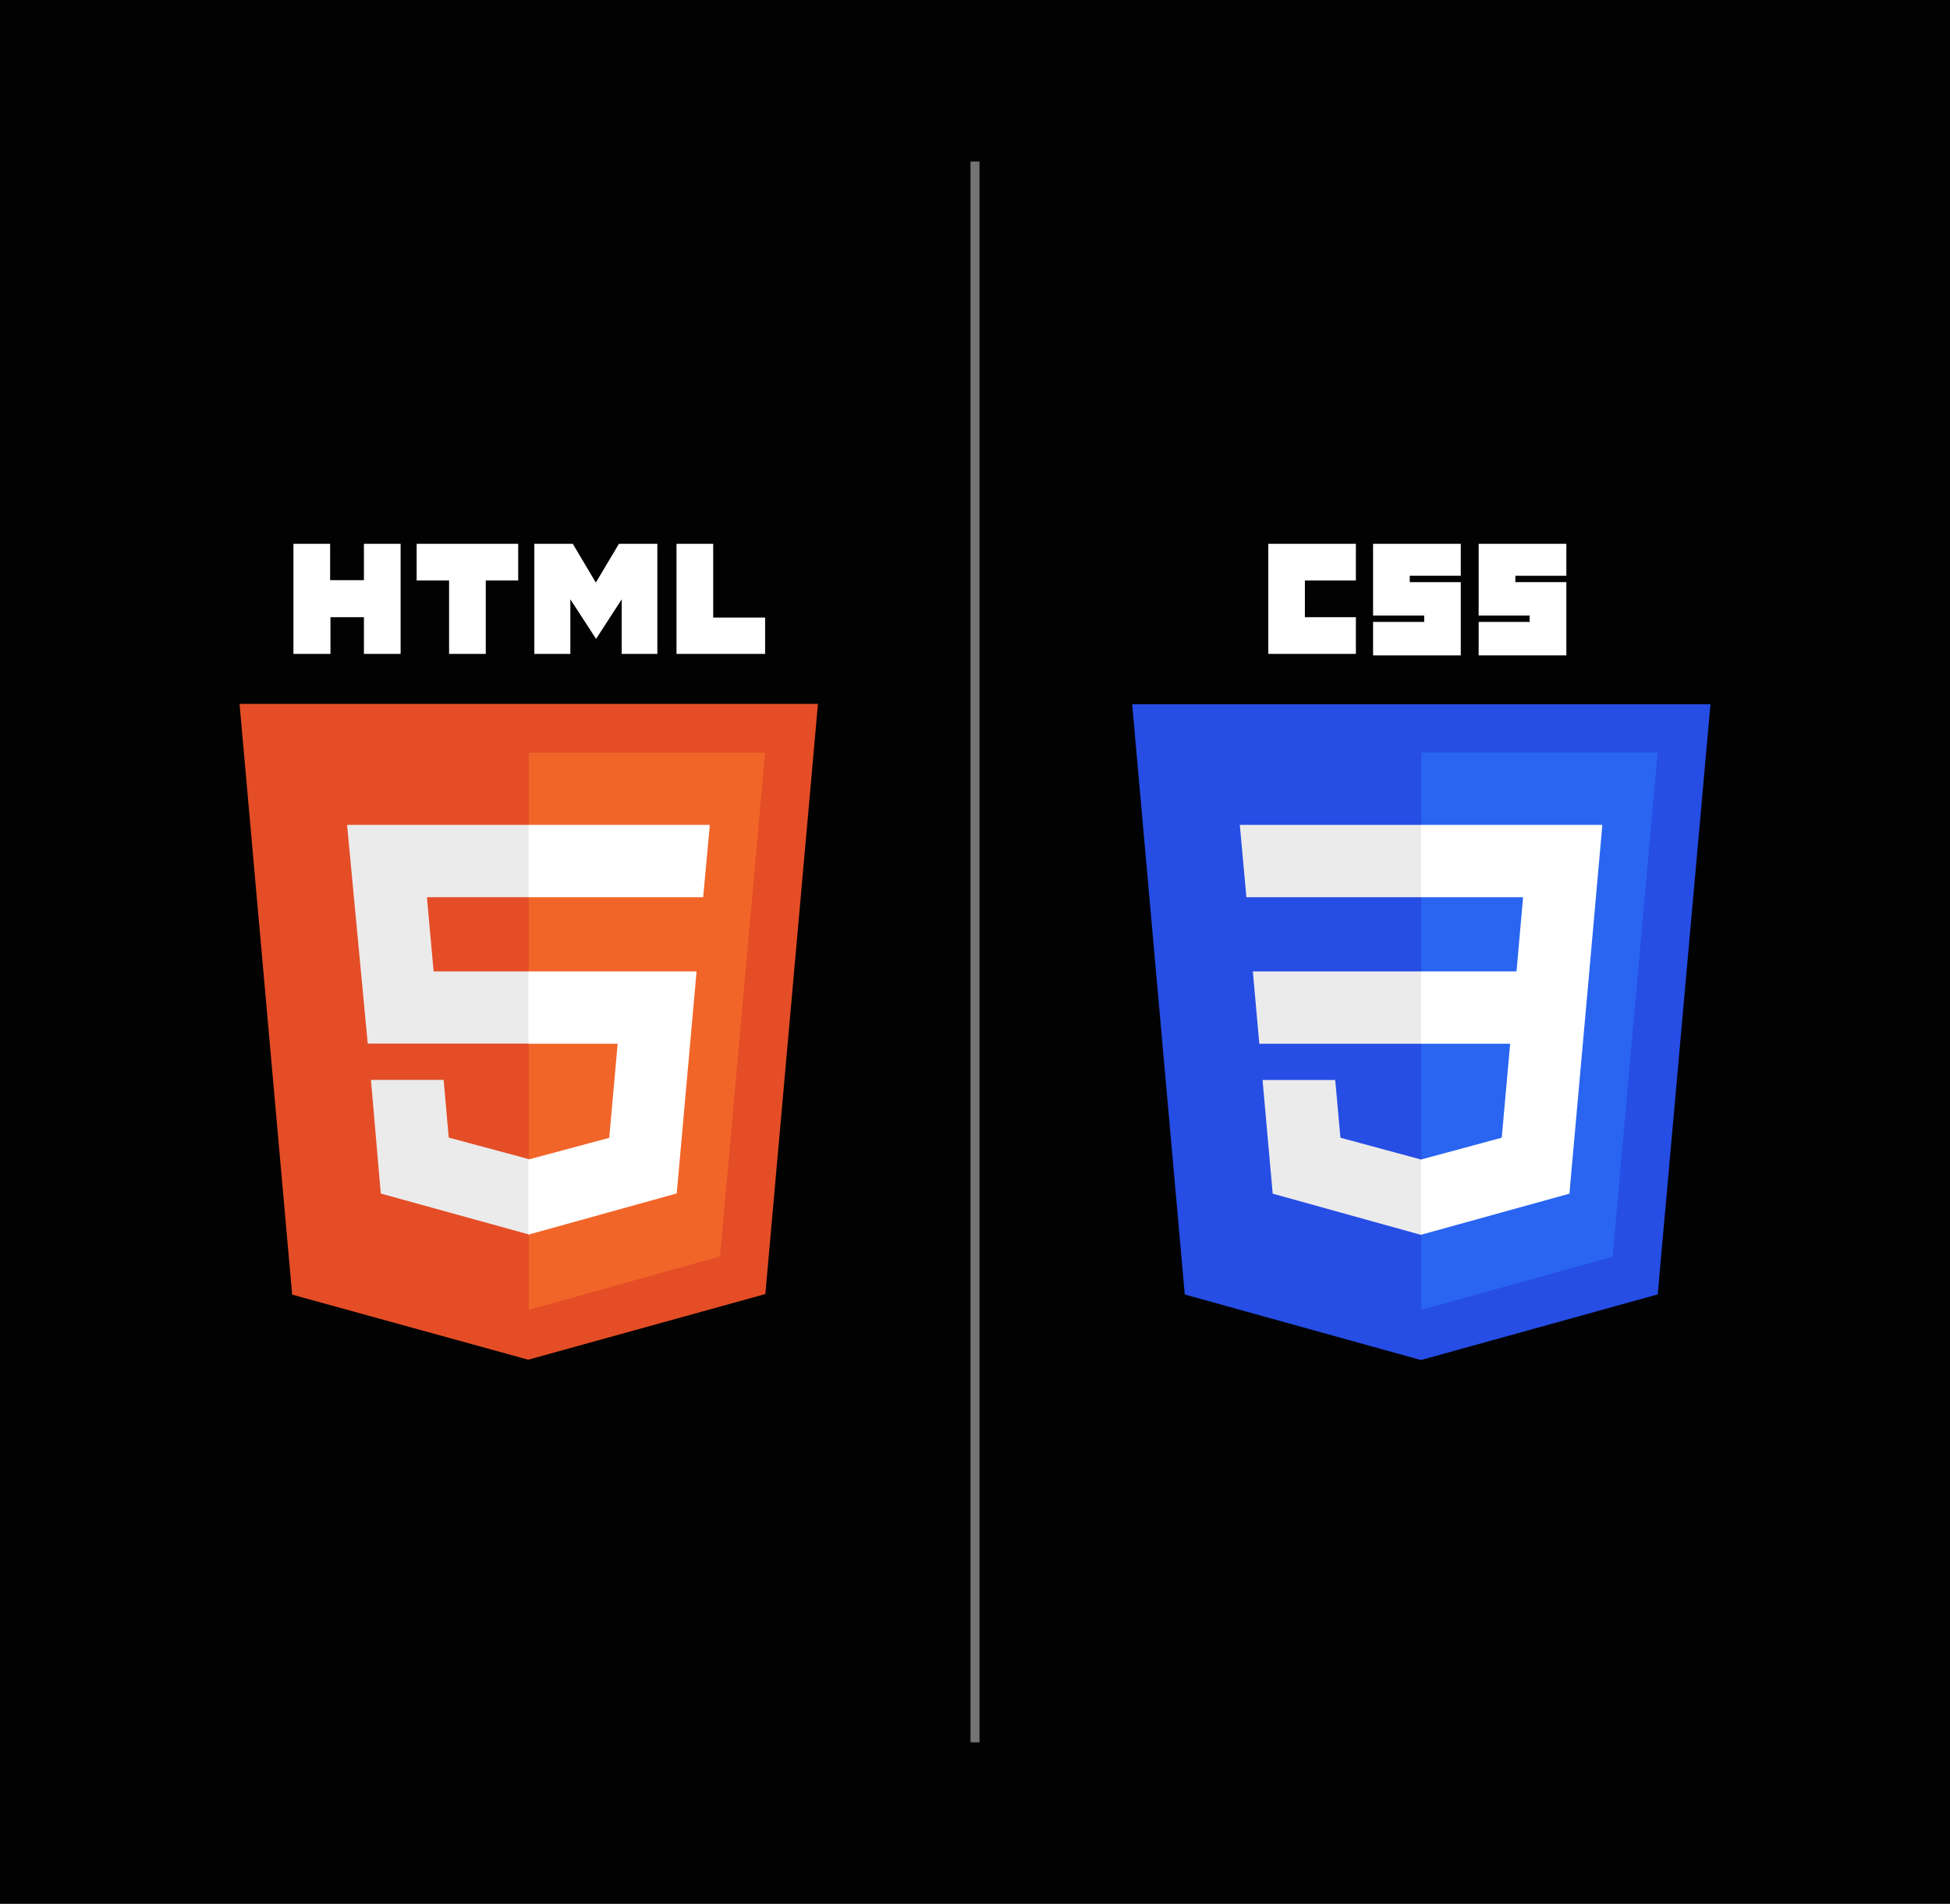 <svg id="Layer_1" data-name="Layer 1" xmlns="http://www.w3.org/2000/svg" viewBox="0 0 169 165"><defs><style>.cls-1{fill:#020202;}.cls-2{fill:#747474;}.cls-3{fill:#fff;}.cls-4{fill:#e44d26;}.cls-5{fill:#f16529;}.cls-6{fill:#ebebeb;}.cls-7{fill:#264de4;}.cls-8{fill:#2965f1;}</style></defs><rect class="cls-1" width="169" height="165"/><rect class="cls-2" x="84.11" y="14" width="0.78" height="137"/><path class="cls-3" d="M25.43,47.13h3.18v3.15h2.93V47.13h3.18v9.54H31.54V53.49h-2.9v3.18H25.43m13.49-6.36H36.11V47.13h8.8v3.18H42.1v6.36H38.92m7.39-9.54h3.33l2,3.36,2-3.36h3.33v9.54H53.88V51.94l-2.22,3.43-2.23-3.43v4.73H46.31m12.32-9.54h3.18v6.39h4.5v3.15H58.63"/><path class="cls-4" d="M25.32,112.2,20.76,61H70.89l-4.56,51.15-20.55,5.69"/><path class="cls-5" d="M45.83,113.52V65.23H66.31L62.4,108.89"/><path class="cls-6" d="M30.08,71.49H45.83v6.27H37l.58,6.43h8.29v6.25h-14m.28,3.15h6.3l.44,5,7,1.88V107L33,103.44"/><path class="cls-3" d="M61.52,71.49H45.8v6.27H60.94m-.57,6.43H45.8v6.27h7.73l-.73,8.15-7,1.88V107l12.85-3.57"/><g id="layer1"><g id="g3013"><polygon id="polygon2989" class="cls-7" points="148.24 61.03 143.67 112.18 123.15 117.87 102.68 112.19 98.12 61.03 148.24 61.03"/><polygon id="polygon2991" class="cls-8" points="139.76 108.92 143.66 65.22 123.18 65.22 123.18 113.52 139.76 108.92"/><polygon id="polygon2993" class="cls-6" points="108.58 84.19 109.14 90.46 123.18 90.46 123.18 84.19 108.58 84.19"/><polygon id="polygon2995" class="cls-6" points="123.18 71.49 123.16 71.49 107.45 71.49 108.02 77.76 123.18 77.76 123.18 71.49"/><polygon id="polygon2997" class="cls-6" points="123.18 107.01 123.18 100.48 123.15 100.49 116.17 98.6 115.72 93.6 112.32 93.6 109.42 93.6 110.3 103.45 123.15 107.02 123.18 107.01"/><path id="path2999" class="cls-3" d="M109.92,47.13h7.59v3.18h-4.42v3.18h4.42v3.18h-7.59Z"/><path id="path3001" class="cls-3" d="M119,47.13h7.6V49.9h-4.42v.55h4.42V56.8H119V53.9h4.43v-.55H119Z"/><path id="path3003" class="cls-3" d="M128.15,47.13h7.6V49.9h-4.42v.55h4.42V56.8h-7.6V53.9h4.42v-.55h-4.42Z"/><polygon id="polygon3005" class="cls-3" points="130.88 90.46 130.15 98.6 123.16 100.49 123.16 107.01 136.02 103.45 136.11 102.39 137.59 85.87 137.74 84.19 138.87 71.49 123.16 71.49 123.16 77.76 132 77.76 131.43 84.19 123.16 84.19 123.16 90.46 130.88 90.46"/></g></g></svg>